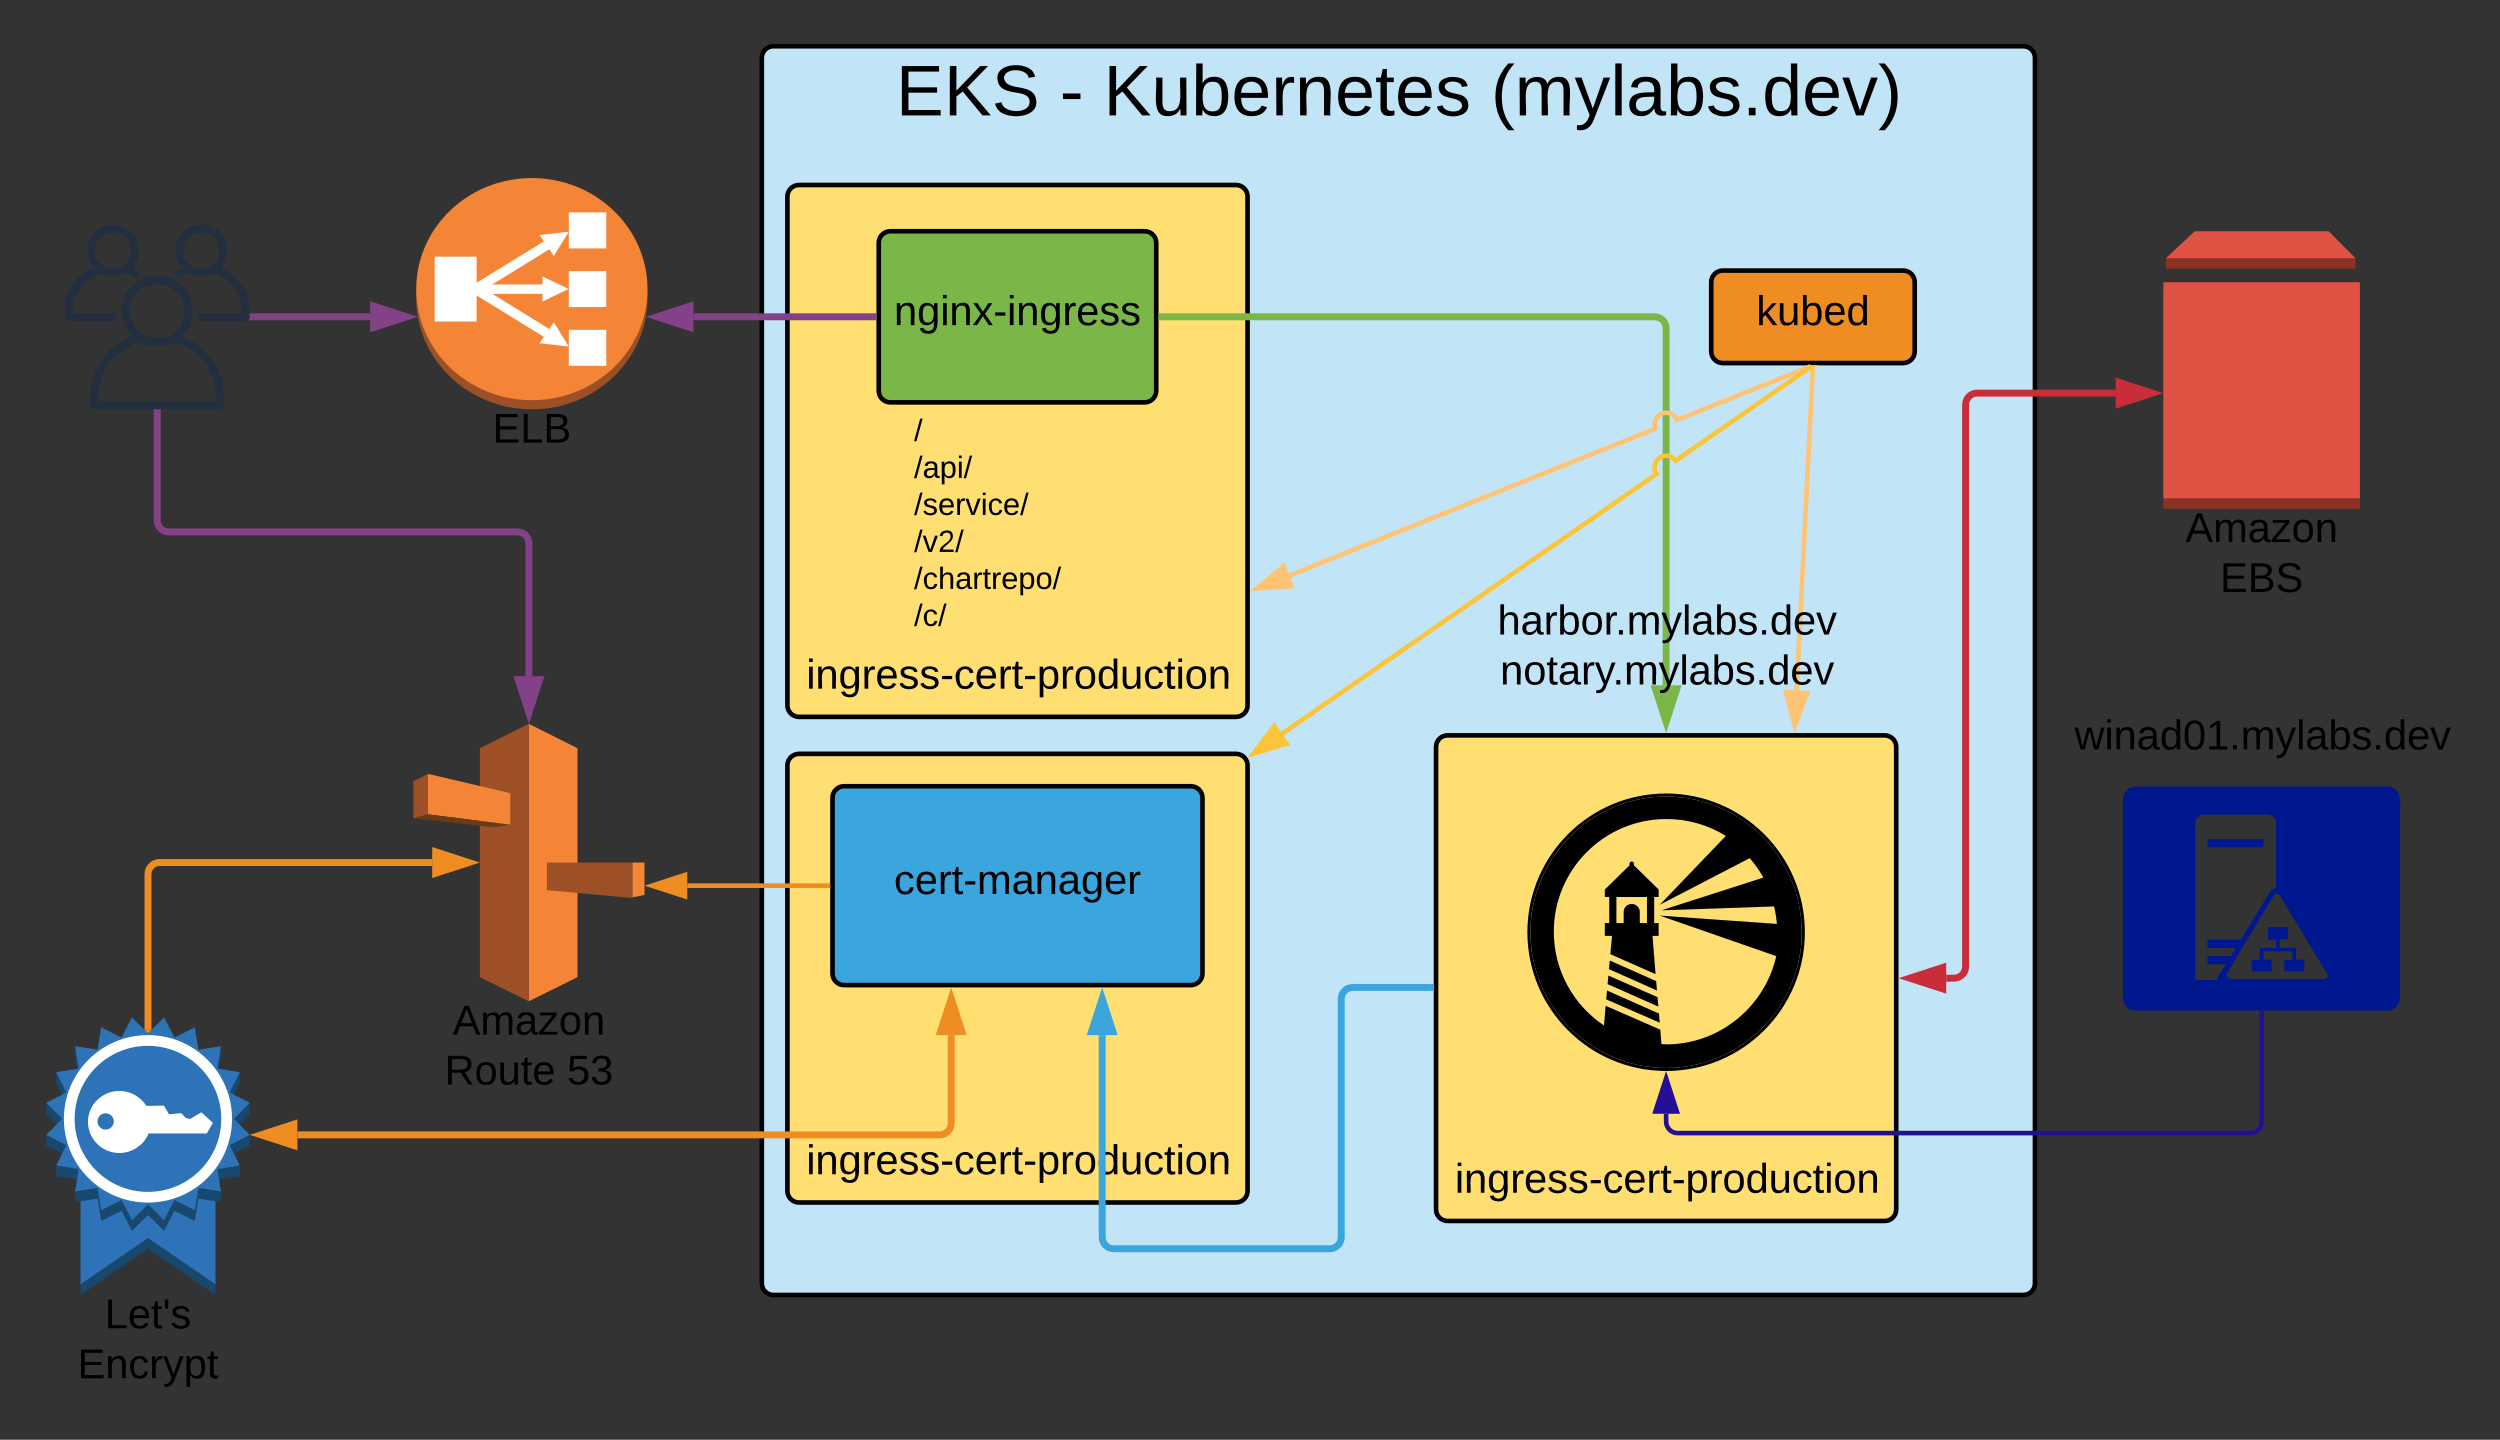 <svg xmlns="http://www.w3.org/2000/svg" xmlns:xlink="http://www.w3.org/1999/xlink" xmlns:lucid="lucid" width="1081.1" height="622.6"><rect width="100%" height="100%" fill="#333333" stroke="none"/><g transform="translate(-460 -120)" lucid:page-tab-id="3d1rrcLtfdPh"><path d="M789.44 145c0-2.76 2.24-5 5-5H1335c2.76 0 5 2.24 5 5v530c0 2.76-2.24 5-5 5H794.44c-2.76 0-5-2.24-5-5z" stroke="#000" stroke-width="2" fill="#c1e4f7"/><use xlink:href="#a" transform="matrix(1,0,0,1,794.443,145) translate(52.981 24.889)"/><use xlink:href="#b" transform="matrix(1,0,0,1,794.443,145) translate(123.846 24.889)"/><use xlink:href="#c" transform="matrix(1,0,0,1,794.443,145) translate(142.772 24.889)"/><use xlink:href="#d" transform="matrix(1,0,0,1,794.443,145) translate(310.34 24.889)"/><path d="M800.5 205c0-2.76 2.23-5 5-5h189c2.77 0 5 2.24 5 5v220c0 2.76-2.23 5-5 5h-189c-2.77 0-5-2.24-5-5z" stroke="#000" stroke-width="2" fill="#ffdf71"/><use xlink:href="#e" transform="matrix(1,0,0,1,805.494,205) translate(3.175 212.8)"/><path d="M1081 443c0-2.76 2.23-5 5-5h189c2.76 0 5 2.24 5 5v200c0 2.76-2.24 5-5 5h-189c-2.77 0-5-2.24-5-5z" stroke="#000" stroke-width="2" fill="#ffdf71"/><use xlink:href="#e" transform="matrix(1,0,0,1,1085.988,443) translate(3.175 192.8)"/><path d="M800.5 451c0-2.76 2.23-5 5-5h189c2.77 0 5 2.24 5 5v184c0 2.76-2.23 5-5 5h-189c-2.77 0-5-2.24-5-5z" stroke="#000" stroke-width="2" fill="#ffdf71"/><use xlink:href="#e" transform="matrix(1,0,0,1,805.494,451) translate(3.175 176.8)"/><path d="M1162.13 514.38c0-1.92 1.56-3.48 3.48-3.48 1.93 0 3.5 1.56 3.5 3.48v4.8h3.1V507.9H1159v11.28h3.13v-4.8z" stroke="#000" stroke-opacity="0" stroke-width=".41" fill-opacity="0"/><path d="M1228.37 519.54c-.24-2.64-.6-4.92-1.2-7.56l-48.72 1.68 44.04-14.16c0-.12-.13-.12-.13-.24-1.56-2.88-3.6-5.64-5.76-8.16l-38.87 20.16 28.2-29.4.36-.36c-7.45-4.68-16.33-7.32-25.7-7.32-26.87 0-48.7 21.84-48.7 48.72 0 16.92 8.63 31.8 21.7 40.56l.73-8.52 23.64 10.32.48 6.24c.72 0 1.44.12 2.16.12 23.17 0 42.6-16.44 47.53-38.16l-.72-.24-49.67-17.28 50.64 3.6 2.4.24 8.28.6-8.28-.6-2.4-.24zm-74.4 5.16v-5.52h1.92V507.9h-1.93v-3.24l10.68-10.44v-.72c0-.48.36-.96.96-.96s.97.48.97.96v.72l10.68 10.44v3.24h-1.92v11.28h1.92v5.52h-2.64l1.33 16.56-19.56-8.64.72-7.92h-3.13zm22.8 26.52l.36 4.08-21.96-9.72.36-3.72 21.24 9.36zm-21-12.12l.36-3.72 20.04 8.88.36 4.08-20.76-9.24zm-1.2 13.08l.36-3.84 22.44 9.96.36 3.96-23.16-10.08z" stroke="#000" stroke-opacity="0" stroke-width=".41" fill-opacity="0"/><path d="M1156.37 532.62l19.56 8.64-1.32-16.56h2.65v-5.52h-1.92V507.9h1.92v-3.24l-10.68-10.44v-.72c0-.48-.36-.96-.96-.96s-.95.48-.95.96v.72l-10.68 10.44v3.24h1.92v11.28h-1.93v5.52h3.12l-.73 7.92zm2.64-24.72h13.2v11.28h-3.1v-4.8c0-1.92-1.57-3.48-3.5-3.48-1.9 0-3.47 1.56-3.47 3.48v4.8H1159V507.9zm-3.83 37.68l21.96 9.72-.36-4.08-21.24-9.36zm-.24 2.76l-.36 3.84 23.16 10.08-.36-3.96zm1.2-12.96l-.36 3.72 20.76 9.24-.36-4.08z" stroke="#000" stroke-opacity="0" stroke-width=".41"/><path d="M1237.5 536.7c.1-.12.1-.12.1-.24 1.33-5.52 1.7-10.44 1.45-16.08l-8.28-.6-2.4-.24-50.64-3.6 49.68 17.28.73.24c-4.92 21.72-24.36 38.16-47.52 38.16-.7 0-1.43-.12-2.15-.12l-.48-6.24-23.64-10.32-.72 8.52c-13.07-8.76-21.7-23.64-21.7-40.56 0-26.88 21.83-48.72 48.7-48.72 9.37 0 18.25 2.64 25.7 7.32l-.37.36-28.2 29.4 38.88-20.16c2.17 2.52 4.2 5.28 5.77 8.16 0 .12.12.12.12.24l-44.05 14.16 48.72-1.68c.6 2.64.96 4.92 1.2 7.56l2.4.24 8.28.6c-.12-3.12-.48-5.76-1.08-8.76-1.08-5.64-2.76-10.32-5.4-15.36-1.92-3.72-3.96-6.72-6.6-10.08-3.72-4.56-7.44-8.04-12.36-11.4-.23-.12-.35-.24-.47-.36-9.36-6.24-20.64-9.96-32.64-9.96-32.3 0-58.7 26.4-58.7 58.68s26.4 58.68 58.7 58.68c27.7 0 50.87-19.32 57-45.12z" stroke="#000" stroke-opacity="0" stroke-width=".41"/><path d="M1180.5 463.14c-33.13 0-60 26.88-60 60 0 33.12 26.87 60 60 60 33.1 0 60-26.88 60-60 0-33.12-26.9-60-60-60zm-58.7 60c0-32.28 26.4-58.68 58.7-58.68 12 0 23.27 3.72 32.63 9.96.12.12.24.24.48.36 4.93 3.36 8.65 6.84 12.37 11.4 2.64 3.36 4.68 6.36 6.6 10.08 2.64 5.04 4.32 9.72 5.4 15.36.6 3 .96 5.64 1.08 8.76.24 5.64-.12 10.56-1.44 16.08 0 .12 0 .12-.1.24-6.13 25.8-29.3 45.12-57 45.12-32.3 0-58.7-26.4-58.7-58.68z" stroke="#000" stroke-opacity="0" stroke-width=".41"/><path d="M855.27 305c0-2.76 2.24-5 5-5h79.46c2.76 0 5 2.24 5 5v83.25c0 2.76-2.24 5-5 5h-79.46c-2.76 0-5-2.24-5-5z" fill="none"/><use xlink:href="#f" transform="matrix(1,0,0,1,855.274,300) translate(0 10.667)"/><use xlink:href="#g" transform="matrix(1,0,0,1,855.274,300) translate(0 26.667)"/><use xlink:href="#h" transform="matrix(1,0,0,1,855.274,300) translate(0 42.667)"/><use xlink:href="#i" transform="matrix(1,0,0,1,855.274,300) translate(0 58.667)"/><use xlink:href="#j" transform="matrix(1,0,0,1,855.274,300) translate(0 74.667)"/><use xlink:href="#k" transform="matrix(1,0,0,1,855.274,300) translate(0 90.667)"/><path d="M740 248.97c0 26.5-22.4 48.02-50 48.02s-50-21.53-50-48.03 22.4-48.03 50-48.03 50 21.52 50 48.03z" fill="#9d5025"/><path d="M740 245.03c0 26.5-22.4 48.02-50 48.02s-50-21.52-50-48.03c0-26.5 22.4-48.02 50-48.02s50 21.52 50 48.03z" fill="#f58536"/><path d="M647.96 231h18.15v28.04h-18.14V231zM705.98 211.86h16.2v15.56h-16.2v-15.56zM705.98 237.24h16.2v15.56h-16.2v-15.56zM705.98 262.64h16.2v15.56h-16.2v-15.56z" fill="#fff"/><path d="M701.5 247.06l2.7-1.24 1.78-.84-1.77-.85-2.4-1.14-7.22-3.44V243h-21.7l24.67-15.2 1.95 2.93 4.08-6.66 1.2-1.93 1.2-1.94-2.3.25-2.62.3-7.72.9 1.86 2.72L664.95 243l-3.33 2.03 4 2.43 29.58 18.22-1.86 2.73 7.72.9 2.6.3 2.32.25-1.2-1.94-1.2-1.92-4.08-6.66-1.95 2.93-24.66-15.2h21.68v3.34l6.92-3.34z" fill="#fff"/><use xlink:href="#l" transform="matrix(1,0,0,1,640,297) translate(33 14.4)"/><path d="M1478.6 231.66v4.53h-81.97v-4.54l40.98-11.07 41 11.06zM1395.52 246.2h85V340h-85v-93.8z" fill="#8c3123"/><path d="M1395.52 242.07h85v93.4h-85v-93.4zM1467.04 220h-57.95l-12.47 11.66H1478.6L1467.03 220z" fill="#e05243"/><use xlink:href="#m" transform="matrix(1,0,0,1,1395.523,340) translate(9.525 14.4)"/><use xlink:href="#n" transform="matrix(1,0,0,1,1395.523,340) translate(24.5 36)"/><path d="M840 225c0-2.76 2.24-5 5-5h110c2.76 0 5 2.24 5 5v64c0 2.76-2.24 5-5 5H845c-2.76 0-5-2.24-5-5z" stroke="#000" stroke-width="2" fill="#7ab648"/><use xlink:href="#o" transform="matrix(1,0,0,1,845,225) translate(1.6 35.6)"/><path d="M820 465c0-2.76 2.24-5 5-5h150c2.76 0 5 2.24 5 5v76c0 2.76-2.24 5-5 5H825c-2.76 0-5-2.24-5-5z" stroke="#000" stroke-width="2" fill="#3aa6dd"/><use xlink:href="#p" transform="matrix(1,0,0,1,825,465) translate(21.6 41.6)"/><path d="M709.73 542.56L688.63 553V433l21.1 10.56v99z" fill="#f58536"/><path d="M667.52 542.56l21.1 10.44V433l-21.1 10.56v99z" fill="#9d5025"/><path d="M680.66 476.66l-35.58-4.5v-17.5l35.58 8.34v13.66z" fill="#f58536"/><path d="M638.72 457.83l6.36-3.16v17.5l-6.36 1.74v-16.07z" fill="#9d5025"/><path d="M680.67 476.65l-7.38 1.1-34.58-3.84 6.38-1.74 35.57 4.5z" fill="#6b3a19"/><path d="M733.44 508.08l5.27-1.08v-14h-5.26v15.08z" fill="#f58536"/><path d="M696.5 504.92l36.93 3.42V493H696.5v11.92z" fill="#9d5025"/><use xlink:href="#m" transform="matrix(1,0,0,1,638.721,553) translate(17.025 14.4)"/><use xlink:href="#q" transform="matrix(1,0,0,1,638.721,553) translate(13.525 36)"/><use xlink:href="#r" transform="matrix(1,0,0,1,638.721,553) translate(66.475 36)"/><path d="M818 503h-60.8" stroke="#ef8d22" stroke-width="2" fill="none"/><path d="M819 504h-1.03v-2H819z" fill="#ef8d22"/><path d="M741.95 503l14.26-4.64v9.28z" stroke="#ef8d22" stroke-width="2" fill="#ef8d22"/><path d="M837.5 257h-77.62" stroke="#834187" stroke-width="3" fill="none"/><path d="M839 258.5h-1.54v-3H839z" fill="#834187"/><path d="M744.1 257l14.28-4.64v9.28z" stroke="#834187" stroke-width="3" fill="#834187"/><path d="M503.92 602.45c-1.95.12-3.47 1.64-3.6 3.58-.13 2.12 1.48 3.94 3.6 4.07h.5c2.1-.13 3.72-1.95 3.58-4.07-.14-2.1-1.96-3.72-4.08-3.58z" fill-opacity="0"/><path d="M547.34 654.12l-10.1-5.03-5.2 9.97-8.04-7.9-8.05 7.9-5.2-9.98-10.08 5.02-1.87-11.1-3.96.6V680L524 660l29.17 20V643.6l-3.96-.6-1.86 11.1z" fill="#19486f"/><path d="M494.84 626.95v48.38L524 655.35l29.17 19.98v-48.38h-58.33z" fill="#2e73b8"/><path d="M561.14 608.5l6.86-6.94v-4.65l-8.7.2 4.4-8.78v-4.64l-9.7 3.07 1.5-9.65v-4.64l-9.68 6.13-1.58-9.65-8.8 4.38-4.5-8.67-6.94 6.83-6.95-6.84-4.5 8.67-8.8-4.38-1.57 9.64-9.68-6.14v4.64l1.5 9.65-9.7-3.07v4.64l4.4 8.77-8.7-.2v4.66l6.86 6.93-6.86 2.27v4.64l8.7 4.48-4.4 4.12v4.65l9.7 1.58-1.5 5v4.64l2.37-.35 7.3-1.14 1.6 9.64 8.8-4.38 4.48 8.68 6.95-6.84 6.95 6.84 4.5-8.68 8.8 4.38 1.57-9.64 7.4 1.14 2.28.35v-4.65l-1.5-5 9.7-1.57V624l-4.4-4.12 8.7-4.47v-4.63l-6.86-2.28z" fill="#19486f"/><path d="M561.14 603.83l6.86-6.93-8.7-4.47 4.4-8.76-9.7-1.58 1.5-9.65-9.68 1.5-1.58-9.65-8.8 4.38-4.5-8.68-6.94 6.84-6.95-6.84-4.5 8.68-8.8-4.38-1.57 9.64-9.68-1.5 1.5 9.65-9.7 1.57 4.4 8.76-8.7 4.47 6.86 6.93-6.86 6.93 8.7 4.47-4.4 8.76 9.7 1.57-1.5 9.64 2.37-.34 7.3-1.14 1.6 9.64 8.8-4.38 4.48 8.68 6.95-6.84 6.95 6.84 4.5-8.68 8.8 4.38 1.57-9.64 7.4 1.14 2.28.35-1.5-9.63 9.7-1.58-4.4-8.77 8.7-4.47-6.86-6.93z" fill="#2e73b8"/><path d="M558 603.84c0 18.7-15.23 33.88-34 33.88-18.8 0-34.03-15.18-34.03-33.88 0-18.7 15.24-33.9 34.02-33.9 18.77 0 34 15.2 34 33.9z" fill="#2e73b8"/><path d="M524 640.05c-20.08 0-36.37-16.22-36.37-36.2 0-20 16.3-36.23 36.36-36.23s36.35 16.22 36.35 36.22-16.3 36.2-36.36 36.2zm0-67.8c-17.54 0-31.72 14.13-31.72 31.6 0 17.44 14.18 31.57 31.7 31.57 17.54 0 31.72-14.13 31.72-31.58-.07-17.46-14.18-31.5-31.7-31.58z" fill="#fff"/><path d="M547.1 601l-4.88 2.88-1.83-.4-2-2.12-5.3.5-2.22-3.75-6.2.1h-1.42c-.86-1.4-1.83-2.46-3.13-3.45-5.08-4.03-12.1-4-17.12.08-.48.38-.85.73-1.3 1.16-5.06 5.3-4.85 13.74.5 18.82 4.97 4.76 12.64 5.08 18 .73.74-.54 1.28-1.08 1.88-1.78.6-.64.97-1.26 1.4-2.04.32-.54.54-1 .76-1.56h25.17l2.65-4.6zm-41.44 7.48c-1.95 0-3.5-1.6-3.5-3.52 0-1.96 1.55-3.52 3.5-3.52 1.94 0 3.56 1.56 3.56 3.52 0 1.93-1.62 3.52-3.56 3.52z" fill="#fff"/><use xlink:href="#s" transform="matrix(1,0,0,1,480,680) translate(25.3 14.4)"/><use xlink:href="#t" transform="matrix(1,0,0,1,480,680) translate(13.525 36)"/><path d="M524 565.34V498c0-2.76 2.24-5 5-5h117.9" stroke="#ef8d22" stroke-width="3" fill="none"/><path d="M525.5 565.36l-1.5 1.48-1.5-1.48v-.06h3z" fill="#ef8d22"/><path d="M662.67 493l-14.27 4.64v-9.28z" stroke="#ef8d22" stroke-width="3" fill="#ef8d22"/><path d="M588.62 610.76h277.72c2.76 0 5-2.24 5-5v-38.14" stroke="#ef8d22" stroke-width="3" fill="none"/><path d="M572.85 610.76l14.27-4.64v9.27zM871.34 551.85l4.63 14.27h-9.27z" stroke="#ef8d22" stroke-width="3" fill="#ef8d22"/><path d="M510.44 258.78H489.7c-.95 0-1.7-.76-1.7-1.7v-2.54c0-9.48 6.23-17.44 15.5-19.67.4-.1.8-.04 1.2.17 2.73 1.46 5.68 1.46 8.4 0 .4-.2.8-.26 1.22-.17 2.43.6 4.43 1.47 6.5 2.85l-1.9 2.83c-1.55-1-3-1.68-4.8-2.15-3.45 1.58-7 1.58-10.43 0-7.4 2.06-12.3 8.5-12.3 16.14v.84h19.04z" stroke="#fff" stroke-opacity="0" fill="#232f3e"/><path d="M508.88 239.46c-6.17 0-11.17-5-11.17-11.14 0-6.16 5-11.15 11.18-11.15 6.16-.07 11.2 4.88 11.26 11 .04 4.27-2.1 7.9-5.86 9.9-1.72.97-3.4 1.4-5.4 1.4zm0-18.9c-4.3 0-7.83 3.45-7.85 7.76 0 2.92 1.48 5.4 4.06 6.8 2.43 1.3 5.12 1.3 7.57 0 2.6-1.4 4.1-3.95 4.06-6.9-.05-4.27-3.57-7.68-7.85-7.64zM566.32 258.78h-20.75v-3.4h19.04v-.83c0-7.67-4.9-14.1-12.25-16.17-3.45 1.6-7 1.6-10.46 0-1.82.5-3.3 1.2-4.84 2.28l-1.94-2.8c2.07-1.44 4.08-2.35 6.5-2.97.44-.1.86-.06 1.26.16 2.7 1.46 5.7 1.46 8.42 0 .4-.22.8-.27 1.2-.17 9.25 2.22 15.5 10.16 15.5 19.65v2.53c0 .94-.76 1.68-1.68 1.7z" stroke="#fff" stroke-opacity="0" fill="#232f3e"/><path d="M547.08 239.46c-6.2 0-11.23-5.05-11.23-11.25s5.06-11.2 11.28-11.2c6.2 0 11.23 5.05 11.23 11.25 0 4.23-2.14 7.82-5.85 9.84-1.75.94-3.44 1.36-5.42 1.36zm0-18.9c-4.3 0-7.8 3.45-7.83 7.76-.02 2.92 1.46 5.42 4.05 6.8 2.43 1.3 5.13 1.3 7.6 0 2.62-1.4 4.13-3.97 4.08-6.96-.1-4.26-3.62-7.68-7.9-7.6zM555.2 297h-54.46c-.92 0-1.67-.75-1.67-1.7v-3.6c-.06-13.1 8.6-24.1 21.32-27.18.46-.13.86-.06 1.27.13 4.04 2.18 8.5 2.18 12.6 0 .34-.2.75-.26 1.2-.13 12.78 3.06 21.45 14.06 21.4 27.18v3.6c0 .95-.76 1.7-1.68 1.7zm-52.72-3.38h50.97v-1.92c0-11.27-7.28-20.74-18.2-23.66-4.8 2.3-9.83 2.3-14.62 0-10.93 2.92-18.15 12.4-18.15 23.66z" stroke="#fff" stroke-opacity="0" fill="#232f3e"/><path d="M528.02 269.64c-2.7 0-5-.58-7.4-1.86-7.4-4.07-10.13-13.34-6.1-20.77 4.1-7.4 13.38-10.12 20.83-6.08 7.42 4.07 10.15 13.34 6.1 20.77-1.47 2.68-3.4 4.6-6.1 6.08-2.36 1.28-4.66 1.86-7.33 1.86zm0-26.76c-4.44-.06-8.28 2.17-10.42 6.1-3.07 5.64-.98 12.74 4.7 15.83 3.67 1.97 7.7 1.97 11.4 0 3.95-2.13 6.22-5.95 6.16-10.42-.1-6.42-5.4-11.6-11.84-11.5z" stroke="#fff" stroke-opacity="0" fill="#232f3e"/><path d="M566.78 258.78h-39.72c-.68 0-1.23-.54-1.23-1.23v-2.64c-.04-9.53 6.3-17.56 15.56-19.8.33-.1.63-.06.92.08 2.95 1.6 6.2 1.6 9.2 0 .25-.14.54-.2.88-.1 9.32 2.24 15.64 10.27 15.6 19.83v2.65c0 .7-.55 1.23-1.22 1.23zm-38.46-2.47h37.2v-1.4c0-8.2-5.32-15.1-13.3-17.25-3.5 1.7-7.16 1.7-10.66 0-7.97 2.14-13.24 9.05-13.24 17.26z" stroke="#fff" stroke-opacity="0" stroke-width=".73" fill="#fff" fill-opacity="0"/><path d="M528.94 258.78h-39.72c-.67 0-1.22-.54-1.22-1.23v-2.64c-.04-9.53 6.28-17.56 15.56-19.8.34-.1.63-.06.93.08 2.94 1.6 6.2 1.6 9.18 0 .25-.14.55-.2.88-.1 9.32 2.24 15.65 10.27 15.6 19.83v2.65c0 .7-.54 1.23-1.22 1.23zm-38.45-2.47h37.18v-1.4c0-8.2-5.3-15.1-13.28-17.25-3.5 1.7-7.17 1.7-10.67 0-7.97 2.14-13.24 9.05-13.24 17.26z" stroke="#fff" stroke-opacity="0" stroke-width=".73" fill="#fff" fill-opacity="0"/><path d="M569.5 257h50.58" stroke="#834187" stroke-width="3" fill="none"/><path d="M569.54 258.5h-2.08l.18-.07.36-.88v-2.05h1.54z" fill="#834187"/><path d="M635.85 257l-14.27 4.64v-9.28z" stroke="#834187" stroke-width="3" fill="#834187"/><path d="M962.5 257h213c2.76 0 5 2.24 5 5v154.38" stroke="#7ab648" stroke-width="3" fill="none"/><path d="M962.54 258.5H961v-3h1.54z" fill="#7ab648"/><path d="M1180.5 432.15l-4.64-14.27h9.27z" stroke="#7ab648" stroke-width="3" fill="#7ab648"/><path d="M1078.5 547H1045c-2.77 0-5 2.24-5 5v103c0 2.76-2.24 5-5 5h-93.37c-2.76 0-5-2.24-5-5v-87.38" stroke="#3aa6dd" stroke-width="3" fill="none"/><path d="M1080 548.5h-1.55v-3h1.54z" fill="#3aa6dd"/><path d="M936.63 551.85l4.64 14.27H932z" stroke="#3aa6dd" stroke-width="3" fill="#3aa6dd"/><path d="M528 298.5V345c0 2.76 2.24 5 5 5h150.72c2.76 0 5 2.24 5 5v57.43" stroke="#834187" stroke-width="3" fill="none"/><path d="M529.5 298.54h-3V297h3z" fill="#834187"/><path d="M688.72 428.2l-4.63-14.27h9.26z" stroke="#834187" stroke-width="3" fill="#834187"/><path d="M1301.62 543h3.38c2.76 0 5-2.24 5-5V295c0-2.76 2.24-5 5-5h59.9" stroke="#c92d39" stroke-width="3" fill="none"/><path d="M1285.85 543l14.27-4.64v9.28zM1390.67 290l-14.27 4.64v-9.28z" stroke="#c92d39" stroke-width="3" fill="#c92d39"/><path d="M1200 242c0-2.76 2.24-5 5-5h78c2.76 0 5 2.24 5 5v30c0 2.76-2.24 5-5 5h-78c-2.76 0-5-2.24-5-5z" stroke="#000" stroke-width="2" fill="#ef8d22"/><use xlink:href="#u" transform="matrix(1,0,0,1,1205,242) translate(14.5 18.6)"/><path d="M1243.95 279l-7.02 139.52" stroke="#ffc374" stroke-width="2" fill="none"/><path d="M1244.95 279.07l-2-.1.05-.97h2z" fill="#ffc374"/><path d="M1236.16 433.77l-3.9-14.48 9.25.45z" stroke="#ffc374" stroke-width="2" fill="#ffc374"/><path d="M1243.07 278.37l-57.94 23.25c-1.02-2.56-3.94-3.8-6.5-2.77-2.56 1.03-3.8 3.94-2.78 6.5l-158.17 63.48" stroke="#ffc374" stroke-width="2" fill="none"/><path d="M1243.42 279.3l-.53-1.3h3.78z" fill="#ffc374"/><path d="M1003.5 374.52l11.52-9.62 3.45 8.6z" stroke="#ffc374" stroke-width="2" fill="#ffc374"/><path d="M1243.18 278.57l-58.58 40.65c-1.57-2.27-4.7-2.84-6.96-1.26-2.27 1.57-2.83 4.7-1.25 6.96l-161.9 112.33" stroke="#fcc438" stroke-width="2" fill="none"/><path d="M1243.73 279.4l-.98-1.4h3z" fill="#fcc438"/><path d="M1001.96 445.95l9.08-11.94 5.3 7.63z" stroke="#fcc438" stroke-width="2" fill="#fcc438"/><path d="M1496.34 461.8c-.96-.98-2.16-1.66-3.12-1.66H1383.18c-2.88 0-5.16 2.8-5.16 6V551c0 3.48 2.28 6 5.16 6h109.68c2.88 0 5.04-2.8 5.04-6v-82.82c.12 2.23.48-4.46-1.56-6.4zm-76.8 79.6c-.36.68-.6 1.65-.6 2.33h-9.6v-67.9c0-1.84 1.68-3.5 3.6-3.5h27.84c1.92 0 3.48 1.66 3.48 3.5V504c-1.32 0-2.16.98-2.76 1.95l-12.48 20.44h-14.4v3.57h12.12l-1.92 3.5h-10.2v3.57h8.04l-3.12 4.36zm44.88 1.94h-39.72c-1.56 0-2.16-1.26-1.56-2.62l19.8-32.93c.96-1.65 2.28-1.65 3.24 0l19.92 32.92c.96 1.65.24 2.62-1.68 2.62z" stroke="#000" stroke-opacity="0" fill="#00188f"/><path d="M1414.5 482.9h24.36v3.5h-24.24v-3.5h-.12zM1445.82 529.87v-3.58h3.6v-5.43h-8.64v5.42h3.48v3.57h-7.08V535h-3.48v5.04h8.64V535h-3.48v-3.58h12.48v3.6h-3.48v5.02h8.64V535h-3.6v-5.13h-7.08z" stroke="#000" stroke-opacity="0" fill="#00188f"/><path d="M1360 425c0-2.76 2.24-5 5-5h146.05c2.76 0 5 2.24 5 5v30.14c0 2.76-2.24 5-5 5H1365c-2.76 0-5-2.24-5-5z" fill="none"/><g><use xlink:href="#v" transform="matrix(1,0,0,1,1360,420) translate(-2.9 24.1)"/></g><path d="M1438.02 558v47c0 2.76-2.24 5-5 5H1185.5c-2.77 0-5-2.24-5-5v-3.35" stroke="#241096" stroke-width="2" fill="none"/><path d="M1439.02 557V558h-2V557z" fill="#241096"/><path d="M1180.5 586.38l4.63 14.27h-9.27z" stroke="#241096" stroke-width="2" fill="#241096"/><path d="M1102.47 385c0-2.76 2.24-5 5-5h146.05c2.76 0 5 2.24 5 5v21.18c0 2.76-2.24 5-5 5h-146.05c-2.76 0-5-2.24-5-5z" fill="none"/><g><use xlink:href="#w" transform="matrix(1,0,0,1,1102.471,380) translate(5.1 14.4)"/><use xlink:href="#x" transform="matrix(1,0,0,1,1102.471,380) translate(6.25 36)"/></g><defs><path d="M30 0v-248h187v28H63v79h144v27H63v87h162V0H30" id="y"/><path d="M194 0L95-120 63-95V0H30v-248h33v124l119-124h40L117-140 236 0h-42" id="z"/><path d="M185-189c-5-48-123-54-124 2 14 75 158 14 163 119 3 78-121 87-175 55-17-10-28-26-33-46l33-7c5 56 141 63 141-1 0-78-155-14-162-118-5-82 145-84 179-34 5 7 8 16 11 25" id="A"/><g id="a"><use transform="matrix(0.086,0,0,0.086,0,0)" xlink:href="#y"/><use transform="matrix(0.086,0,0,0.086,20.741,0)" xlink:href="#z"/><use transform="matrix(0.086,0,0,0.086,41.481,0)" xlink:href="#A"/></g><path d="M16-82v-28h88v28H16" id="B"/><use transform="matrix(0.086,0,0,0.086,0,0)" xlink:href="#B" id="b"/><path d="M84 4C-5 8 30-112 23-190h32v120c0 31 7 50 39 49 72-2 45-101 50-169h31l1 190h-30c-1-10 1-25-2-33-11 22-28 36-60 37" id="C"/><path d="M115-194c53 0 69 39 70 98 0 66-23 100-70 100C84 3 66-7 56-30L54 0H23l1-261h32v101c10-23 28-34 59-34zm-8 174c40 0 45-34 45-75 0-40-5-75-45-74-42 0-51 32-51 76 0 43 10 73 51 73" id="D"/><path d="M100-194c63 0 86 42 84 106H49c0 40 14 67 53 68 26 1 43-12 49-29l28 8c-11 28-37 45-77 45C44 4 14-33 15-96c1-61 26-98 85-98zm52 81c6-60-76-77-97-28-3 7-6 17-6 28h103" id="E"/><path d="M114-163C36-179 61-72 57 0H25l-1-190h30c1 12-1 29 2 39 6-27 23-49 58-41v29" id="F"/><path d="M117-194c89-4 53 116 60 194h-32v-121c0-31-8-49-39-48C34-167 62-67 57 0H25l-1-190h30c1 10-1 24 2 32 11-22 29-35 61-36" id="G"/><path d="M59-47c-2 24 18 29 38 22v24C64 9 27 4 27-40v-127H5v-23h24l9-43h21v43h35v23H59v120" id="H"/><path d="M135-143c-3-34-86-38-87 0 15 53 115 12 119 90S17 21 10-45l28-5c4 36 97 45 98 0-10-56-113-15-118-90-4-57 82-63 122-42 12 7 21 19 24 35" id="I"/><g id="c"><use transform="matrix(0.086,0,0,0.086,0,0)" xlink:href="#z"/><use transform="matrix(0.086,0,0,0.086,20.741,0)" xlink:href="#C"/><use transform="matrix(0.086,0,0,0.086,38.025,0)" xlink:href="#D"/><use transform="matrix(0.086,0,0,0.086,55.309,0)" xlink:href="#E"/><use transform="matrix(0.086,0,0,0.086,72.593,0)" xlink:href="#F"/><use transform="matrix(0.086,0,0,0.086,82.877,0)" xlink:href="#G"/><use transform="matrix(0.086,0,0,0.086,100.16,0)" xlink:href="#E"/><use transform="matrix(0.086,0,0,0.086,117.444,0)" xlink:href="#H"/><use transform="matrix(0.086,0,0,0.086,126.086,0)" xlink:href="#E"/><use transform="matrix(0.086,0,0,0.086,143.37,0)" xlink:href="#I"/></g><path d="M87 75C49 33 22-17 22-94c0-76 28-126 65-167h31c-38 41-64 92-64 168S80 34 118 75H87" id="J"/><path d="M210-169c-67 3-38 105-44 169h-31v-121c0-29-5-50-35-48C34-165 62-65 56 0H25l-1-190h30c1 10-1 24 2 32 10-44 99-50 107 0 11-21 27-35 58-36 85-2 47 119 55 194h-31v-121c0-29-5-49-35-48" id="K"/><path d="M179-190L93 31C79 59 56 82 12 73V49c39 6 53-20 64-50L1-190h34L92-34l54-156h33" id="L"/><path d="M24 0v-261h32V0H24" id="M"/><path d="M141-36C126-15 110 5 73 4 37 3 15-17 15-53c-1-64 63-63 125-63 3-35-9-54-41-54-24 1-41 7-42 31l-33-3c5-37 33-52 76-52 45 0 72 20 72 64v82c-1 20 7 32 28 27v20c-31 9-61-2-59-35zM48-53c0 20 12 33 32 33 41-3 63-29 60-74-43 2-92-5-92 41" id="N"/><path d="M33 0v-38h34V0H33" id="O"/><path d="M85-194c31 0 48 13 60 33l-1-100h32l1 261h-30c-2-10 0-23-3-31C134-8 116 4 85 4 32 4 16-35 15-94c0-66 23-100 70-100zm9 24c-40 0-46 34-46 75 0 40 6 74 45 74 42 0 51-32 51-76 0-42-9-74-50-73" id="P"/><path d="M108 0H70L1-190h34L89-25l56-165h34" id="Q"/><path d="M33-261c38 41 65 92 65 168S71 34 33 75H2C39 34 66-17 66-93S39-220 2-261h31" id="R"/><g id="d"><use transform="matrix(0.086,0,0,0.086,0,0)" xlink:href="#J"/><use transform="matrix(0.086,0,0,0.086,10.284,0)" xlink:href="#K"/><use transform="matrix(0.086,0,0,0.086,36.123,0)" xlink:href="#L"/><use transform="matrix(0.086,0,0,0.086,51.679,0)" xlink:href="#M"/><use transform="matrix(0.086,0,0,0.086,58.506,0)" xlink:href="#N"/><use transform="matrix(0.086,0,0,0.086,75.79,0)" xlink:href="#D"/><use transform="matrix(0.086,0,0,0.086,93.074,0)" xlink:href="#I"/><use transform="matrix(0.086,0,0,0.086,108.63,0)" xlink:href="#O"/><use transform="matrix(0.086,0,0,0.086,117.272,0)" xlink:href="#P"/><use transform="matrix(0.086,0,0,0.086,134.556,0)" xlink:href="#E"/><use transform="matrix(0.086,0,0,0.086,151.84,0)" xlink:href="#Q"/><use transform="matrix(0.086,0,0,0.086,167.395,0)" xlink:href="#R"/></g><path d="M24-231v-30h32v30H24zM24 0v-190h32V0H24" id="S"/><path d="M177-190C167-65 218 103 67 71c-23-6-38-20-44-43l32-5c15 47 100 32 89-28v-30C133-14 115 1 83 1 29 1 15-40 15-95c0-56 16-97 71-98 29-1 48 16 59 35 1-10 0-23 2-32h30zM94-22c36 0 50-32 50-73 0-42-14-75-50-75-39 0-46 34-46 75s6 73 46 73" id="T"/><path d="M96-169c-40 0-48 33-48 73s9 75 48 75c24 0 41-14 43-38l32 2c-6 37-31 61-74 61-59 0-76-41-82-99-10-93 101-131 147-64 4 7 5 14 7 22l-32 3c-4-21-16-35-41-35" id="U"/><path d="M115-194c55 1 70 41 70 98S169 2 115 4C84 4 66-9 55-30l1 105H24l-1-265h31l2 30c10-21 28-34 59-34zm-8 174c40 0 45-34 45-75s-6-73-45-74c-42 0-51 32-51 76 0 43 10 73 51 73" id="V"/><path d="M100-194c62-1 85 37 85 99 1 63-27 99-86 99S16-35 15-95c0-66 28-99 85-99zM99-20c44 1 53-31 53-75 0-43-8-75-51-75s-53 32-53 75 10 74 51 75" id="W"/><g id="e"><use transform="matrix(0.05,0,0,0.05,0,0)" xlink:href="#S"/><use transform="matrix(0.05,0,0,0.05,3.95,0)" xlink:href="#G"/><use transform="matrix(0.05,0,0,0.05,13.95,0)" xlink:href="#T"/><use transform="matrix(0.05,0,0,0.05,23.95,0)" xlink:href="#F"/><use transform="matrix(0.05,0,0,0.05,29.9,0)" xlink:href="#E"/><use transform="matrix(0.05,0,0,0.05,39.9,0)" xlink:href="#I"/><use transform="matrix(0.05,0,0,0.05,48.9,0)" xlink:href="#I"/><use transform="matrix(0.05,0,0,0.05,57.9,0)" xlink:href="#B"/><use transform="matrix(0.05,0,0,0.05,63.85,0)" xlink:href="#U"/><use transform="matrix(0.05,0,0,0.05,72.85,0)" xlink:href="#E"/><use transform="matrix(0.05,0,0,0.05,82.85,0)" xlink:href="#F"/><use transform="matrix(0.05,0,0,0.05,88.8,0)" xlink:href="#H"/><use transform="matrix(0.05,0,0,0.05,93.8,0)" xlink:href="#B"/><use transform="matrix(0.05,0,0,0.05,99.75,0)" xlink:href="#V"/><use transform="matrix(0.05,0,0,0.05,109.75,0)" xlink:href="#F"/><use transform="matrix(0.05,0,0,0.05,115.7,0)" xlink:href="#W"/><use transform="matrix(0.05,0,0,0.05,125.7,0)" xlink:href="#P"/><use transform="matrix(0.05,0,0,0.05,135.7,0)" xlink:href="#C"/><use transform="matrix(0.05,0,0,0.05,145.7,0)" xlink:href="#U"/><use transform="matrix(0.05,0,0,0.05,154.7,0)" xlink:href="#H"/><use transform="matrix(0.05,0,0,0.05,159.7,0)" xlink:href="#S"/><use transform="matrix(0.05,0,0,0.05,163.65,0)" xlink:href="#W"/><use transform="matrix(0.05,0,0,0.05,173.65,0)" xlink:href="#G"/></g><path d="M0 4l72-265h28L28 4H0" id="X"/><use transform="matrix(0.037,0,0,0.037,0,0)" xlink:href="#X" id="f"/><g id="g"><use transform="matrix(0.037,0,0,0.037,0,0)" xlink:href="#X"/><use transform="matrix(0.037,0,0,0.037,3.704,0)" xlink:href="#N"/><use transform="matrix(0.037,0,0,0.037,11.111,0)" xlink:href="#V"/><use transform="matrix(0.037,0,0,0.037,18.519,0)" xlink:href="#S"/><use transform="matrix(0.037,0,0,0.037,21.444,0)" xlink:href="#X"/></g><g id="h"><use transform="matrix(0.037,0,0,0.037,0,0)" xlink:href="#X"/><use transform="matrix(0.037,0,0,0.037,3.704,0)" xlink:href="#I"/><use transform="matrix(0.037,0,0,0.037,10.37,0)" xlink:href="#E"/><use transform="matrix(0.037,0,0,0.037,17.778,0)" xlink:href="#F"/><use transform="matrix(0.037,0,0,0.037,22.185,0)" xlink:href="#Q"/><use transform="matrix(0.037,0,0,0.037,28.852,0)" xlink:href="#S"/><use transform="matrix(0.037,0,0,0.037,31.778,0)" xlink:href="#U"/><use transform="matrix(0.037,0,0,0.037,38.444,0)" xlink:href="#E"/><use transform="matrix(0.037,0,0,0.037,45.852,0)" xlink:href="#X"/></g><path d="M101-251c82-7 93 87 43 132L82-64C71-53 59-42 53-27h129V0H18c2-99 128-94 128-182 0-28-16-43-45-43s-46 15-49 41l-32-3c6-41 34-60 81-64" id="Y"/><g id="i"><use transform="matrix(0.037,0,0,0.037,0,0)" xlink:href="#X"/><use transform="matrix(0.037,0,0,0.037,3.704,0)" xlink:href="#Q"/><use transform="matrix(0.037,0,0,0.037,10.37,0)" xlink:href="#Y"/><use transform="matrix(0.037,0,0,0.037,17.778,0)" xlink:href="#X"/></g><path d="M106-169C34-169 62-67 57 0H25v-261h32l-1 103c12-21 28-36 61-36 89 0 53 116 60 194h-32v-121c2-32-8-49-39-48" id="Z"/><g id="j"><use transform="matrix(0.037,0,0,0.037,0,0)" xlink:href="#X"/><use transform="matrix(0.037,0,0,0.037,3.704,0)" xlink:href="#U"/><use transform="matrix(0.037,0,0,0.037,10.37,0)" xlink:href="#Z"/><use transform="matrix(0.037,0,0,0.037,17.778,0)" xlink:href="#N"/><use transform="matrix(0.037,0,0,0.037,25.185,0)" xlink:href="#F"/><use transform="matrix(0.037,0,0,0.037,29.593,0)" xlink:href="#H"/><use transform="matrix(0.037,0,0,0.037,33.296,0)" xlink:href="#F"/><use transform="matrix(0.037,0,0,0.037,37.704,0)" xlink:href="#E"/><use transform="matrix(0.037,0,0,0.037,45.111,0)" xlink:href="#V"/><use transform="matrix(0.037,0,0,0.037,52.519,0)" xlink:href="#W"/><use transform="matrix(0.037,0,0,0.037,59.926,0)" xlink:href="#X"/></g><g id="k"><use transform="matrix(0.037,0,0,0.037,0,0)" xlink:href="#X"/><use transform="matrix(0.037,0,0,0.037,3.704,0)" xlink:href="#U"/><use transform="matrix(0.037,0,0,0.037,10.37,0)" xlink:href="#X"/></g><path d="M30 0v-248h33v221h125V0H30" id="aa"/><path d="M160-131c35 5 61 23 61 61C221 17 115-2 30 0v-248c76 3 177-17 177 60 0 33-19 50-47 57zm-97-11c50-1 110 9 110-42 0-47-63-36-110-37v79zm0 115c55-2 124 14 124-45 0-56-70-42-124-44v89" id="ab"/><g id="l"><use transform="matrix(0.05,0,0,0.05,0,0)" xlink:href="#y"/><use transform="matrix(0.05,0,0,0.05,12,0)" xlink:href="#aa"/><use transform="matrix(0.05,0,0,0.05,22,0)" xlink:href="#ab"/></g><path d="M205 0l-28-72H64L36 0H1l101-248h38L239 0h-34zm-38-99l-47-123c-12 45-31 82-46 123h93" id="ac"/><path d="M9 0v-24l116-142H16v-24h144v24L44-24h123V0H9" id="ad"/><g id="m"><use transform="matrix(0.05,0,0,0.05,0,0)" xlink:href="#ac"/><use transform="matrix(0.05,0,0,0.05,12,0)" xlink:href="#K"/><use transform="matrix(0.05,0,0,0.05,26.95,0)" xlink:href="#N"/><use transform="matrix(0.05,0,0,0.05,36.95,0)" xlink:href="#ad"/><use transform="matrix(0.05,0,0,0.05,45.95,0)" xlink:href="#W"/><use transform="matrix(0.05,0,0,0.05,55.95,0)" xlink:href="#G"/></g><g id="n"><use transform="matrix(0.05,0,0,0.05,0,0)" xlink:href="#y"/><use transform="matrix(0.05,0,0,0.05,12,0)" xlink:href="#ab"/><use transform="matrix(0.05,0,0,0.05,24,0)" xlink:href="#A"/></g><path d="M141 0L90-78 38 0H4l68-98-65-92h35l48 74 47-74h35l-64 92 68 98h-35" id="ae"/><g id="o"><use transform="matrix(0.05,0,0,0.05,0,0)" xlink:href="#G"/><use transform="matrix(0.05,0,0,0.05,10,0)" xlink:href="#T"/><use transform="matrix(0.05,0,0,0.05,20,0)" xlink:href="#S"/><use transform="matrix(0.05,0,0,0.05,23.95,0)" xlink:href="#G"/><use transform="matrix(0.05,0,0,0.05,33.95,0)" xlink:href="#ae"/><use transform="matrix(0.05,0,0,0.05,42.95,0)" xlink:href="#B"/><use transform="matrix(0.05,0,0,0.05,48.9,0)" xlink:href="#S"/><use transform="matrix(0.05,0,0,0.05,52.85,0)" xlink:href="#G"/><use transform="matrix(0.05,0,0,0.05,62.85,0)" xlink:href="#T"/><use transform="matrix(0.05,0,0,0.05,72.85,0)" xlink:href="#F"/><use transform="matrix(0.05,0,0,0.05,78.8,0)" xlink:href="#E"/><use transform="matrix(0.05,0,0,0.05,88.8,0)" xlink:href="#I"/><use transform="matrix(0.05,0,0,0.05,97.8,0)" xlink:href="#I"/></g><g id="p"><use transform="matrix(0.05,0,0,0.05,0,0)" xlink:href="#U"/><use transform="matrix(0.05,0,0,0.05,9,0)" xlink:href="#E"/><use transform="matrix(0.05,0,0,0.05,19,0)" xlink:href="#F"/><use transform="matrix(0.05,0,0,0.05,24.95,0)" xlink:href="#H"/><use transform="matrix(0.05,0,0,0.05,29.95,0)" xlink:href="#B"/><use transform="matrix(0.05,0,0,0.05,35.9,0)" xlink:href="#K"/><use transform="matrix(0.05,0,0,0.05,50.85,0)" xlink:href="#N"/><use transform="matrix(0.05,0,0,0.05,60.85,0)" xlink:href="#G"/><use transform="matrix(0.05,0,0,0.05,70.85,0)" xlink:href="#N"/><use transform="matrix(0.05,0,0,0.05,80.85,0)" xlink:href="#T"/><use transform="matrix(0.05,0,0,0.05,90.85,0)" xlink:href="#E"/><use transform="matrix(0.05,0,0,0.05,100.85,0)" xlink:href="#F"/></g><path d="M233-177c-1 41-23 64-60 70L243 0h-38l-65-103H63V0H30v-248c88 3 205-21 203 71zM63-129c60-2 137 13 137-47 0-61-80-42-137-45v92" id="af"/><g id="q"><use transform="matrix(0.05,0,0,0.05,0,0)" xlink:href="#af"/><use transform="matrix(0.05,0,0,0.05,12.95,0)" xlink:href="#W"/><use transform="matrix(0.05,0,0,0.05,22.95,0)" xlink:href="#C"/><use transform="matrix(0.05,0,0,0.05,32.95,0)" xlink:href="#H"/><use transform="matrix(0.05,0,0,0.05,37.95,0)" xlink:href="#E"/></g><path d="M54-142c48-35 137-8 131 61C196 18 31 33 14-55l32-4c7 23 22 37 52 37 35-1 51-22 54-58 4-55-73-65-99-34H22l8-134h141v27H59" id="ag"/><path d="M126-127c33 6 58 20 58 59 0 88-139 92-164 29-3-8-5-16-6-25l32-3c6 27 21 44 54 44 32 0 52-15 52-46 0-38-36-46-79-43v-28c39 1 72-4 72-42 0-27-17-43-46-43-28 0-47 15-49 41l-32-3c6-42 35-63 81-64 48-1 79 21 79 65 0 36-21 52-52 59" id="ah"/><g id="r"><use transform="matrix(0.05,0,0,0.05,0,0)" xlink:href="#ag"/><use transform="matrix(0.05,0,0,0.05,10,0)" xlink:href="#ah"/></g><path d="M47-170H22l-4-78h33" id="ai"/><g id="s"><use transform="matrix(0.05,0,0,0.05,0,0)" xlink:href="#aa"/><use transform="matrix(0.05,0,0,0.05,10,0)" xlink:href="#E"/><use transform="matrix(0.05,0,0,0.05,20,0)" xlink:href="#H"/><use transform="matrix(0.05,0,0,0.05,25,0)" xlink:href="#ai"/><use transform="matrix(0.05,0,0,0.05,28.4,0)" xlink:href="#I"/></g><g id="t"><use transform="matrix(0.05,0,0,0.05,0,0)" xlink:href="#y"/><use transform="matrix(0.05,0,0,0.05,12,0)" xlink:href="#G"/><use transform="matrix(0.05,0,0,0.05,22,0)" xlink:href="#U"/><use transform="matrix(0.05,0,0,0.05,31,0)" xlink:href="#F"/><use transform="matrix(0.05,0,0,0.05,36.95,0)" xlink:href="#L"/><use transform="matrix(0.05,0,0,0.05,45.95,0)" xlink:href="#V"/><use transform="matrix(0.05,0,0,0.05,55.95,0)" xlink:href="#H"/></g><path d="M143 0L79-87 56-68V0H24v-261h32v163l83-92h37l-77 82L181 0h-38" id="aj"/><g id="u"><use transform="matrix(0.05,0,0,0.05,0,0)" xlink:href="#aj"/><use transform="matrix(0.05,0,0,0.05,9,0)" xlink:href="#C"/><use transform="matrix(0.05,0,0,0.05,19,0)" xlink:href="#D"/><use transform="matrix(0.05,0,0,0.05,29,0)" xlink:href="#E"/><use transform="matrix(0.05,0,0,0.05,39,0)" xlink:href="#P"/></g><path d="M206 0h-36l-40-164L89 0H53L-1-190h32L70-26l43-164h34l41 164 42-164h31" id="ak"/><path d="M101-251c68 0 85 55 85 127S166 4 100 4C33 4 14-52 14-124c0-73 17-127 87-127zm-1 229c47 0 54-49 54-102s-4-102-53-102c-51 0-55 48-55 102 0 53 5 102 54 102" id="al"/><path d="M27 0v-27h64v-190l-56 39v-29l58-41h29v221h61V0H27" id="am"/><g id="v"><use transform="matrix(0.05,0,0,0.05,0,0)" xlink:href="#ak"/><use transform="matrix(0.05,0,0,0.05,12.95,0)" xlink:href="#S"/><use transform="matrix(0.05,0,0,0.05,16.9,0)" xlink:href="#G"/><use transform="matrix(0.05,0,0,0.05,26.9,0)" xlink:href="#N"/><use transform="matrix(0.05,0,0,0.05,36.9,0)" xlink:href="#P"/><use transform="matrix(0.05,0,0,0.05,46.9,0)" xlink:href="#al"/><use transform="matrix(0.05,0,0,0.05,56.9,0)" xlink:href="#am"/><use transform="matrix(0.05,0,0,0.05,66.9,0)" xlink:href="#O"/><use transform="matrix(0.05,0,0,0.05,71.9,0)" xlink:href="#K"/><use transform="matrix(0.05,0,0,0.05,86.85,0)" xlink:href="#L"/><use transform="matrix(0.05,0,0,0.05,95.85,0)" xlink:href="#M"/><use transform="matrix(0.05,0,0,0.05,99.8,0)" xlink:href="#N"/><use transform="matrix(0.05,0,0,0.05,109.8,0)" xlink:href="#D"/><use transform="matrix(0.05,0,0,0.05,119.8,0)" xlink:href="#I"/><use transform="matrix(0.05,0,0,0.05,128.8,0)" xlink:href="#O"/><use transform="matrix(0.05,0,0,0.05,133.8,0)" xlink:href="#P"/><use transform="matrix(0.05,0,0,0.05,143.8,0)" xlink:href="#E"/><use transform="matrix(0.05,0,0,0.05,153.8,0)" xlink:href="#Q"/></g><g id="w"><use transform="matrix(0.05,0,0,0.05,0,0)" xlink:href="#Z"/><use transform="matrix(0.05,0,0,0.05,10,0)" xlink:href="#N"/><use transform="matrix(0.05,0,0,0.05,20,0)" xlink:href="#F"/><use transform="matrix(0.05,0,0,0.05,25.95,0)" xlink:href="#D"/><use transform="matrix(0.05,0,0,0.05,35.95,0)" xlink:href="#W"/><use transform="matrix(0.05,0,0,0.05,45.95,0)" xlink:href="#F"/><use transform="matrix(0.05,0,0,0.05,50.9,0)" xlink:href="#O"/><use transform="matrix(0.05,0,0,0.05,55.9,0)" xlink:href="#K"/><use transform="matrix(0.05,0,0,0.05,70.85,0)" xlink:href="#L"/><use transform="matrix(0.05,0,0,0.05,79.85,0)" xlink:href="#M"/><use transform="matrix(0.05,0,0,0.05,83.8,0)" xlink:href="#N"/><use transform="matrix(0.05,0,0,0.05,93.8,0)" xlink:href="#D"/><use transform="matrix(0.05,0,0,0.05,103.8,0)" xlink:href="#I"/><use transform="matrix(0.05,0,0,0.05,112.8,0)" xlink:href="#O"/><use transform="matrix(0.05,0,0,0.05,117.8,0)" xlink:href="#P"/><use transform="matrix(0.05,0,0,0.05,127.8,0)" xlink:href="#E"/><use transform="matrix(0.05,0,0,0.05,137.8,0)" xlink:href="#Q"/></g><g id="x"><use transform="matrix(0.05,0,0,0.05,0,0)" xlink:href="#G"/><use transform="matrix(0.05,0,0,0.05,10,0)" xlink:href="#W"/><use transform="matrix(0.05,0,0,0.05,20,0)" xlink:href="#H"/><use transform="matrix(0.05,0,0,0.05,25,0)" xlink:href="#N"/><use transform="matrix(0.05,0,0,0.05,35,0)" xlink:href="#F"/><use transform="matrix(0.05,0,0,0.05,40.95,0)" xlink:href="#L"/><use transform="matrix(0.05,0,0,0.05,48.6,0)" xlink:href="#O"/><use transform="matrix(0.05,0,0,0.05,53.6,0)" xlink:href="#K"/><use transform="matrix(0.05,0,0,0.05,68.55,0)" xlink:href="#L"/><use transform="matrix(0.05,0,0,0.05,77.55,0)" xlink:href="#M"/><use transform="matrix(0.05,0,0,0.05,81.5,0)" xlink:href="#N"/><use transform="matrix(0.05,0,0,0.05,91.5,0)" xlink:href="#D"/><use transform="matrix(0.05,0,0,0.05,101.5,0)" xlink:href="#I"/><use transform="matrix(0.05,0,0,0.05,110.5,0)" xlink:href="#O"/><use transform="matrix(0.05,0,0,0.05,115.5,0)" xlink:href="#P"/><use transform="matrix(0.05,0,0,0.05,125.5,0)" xlink:href="#E"/><use transform="matrix(0.05,0,0,0.05,135.5,0)" xlink:href="#Q"/></g></defs></g></svg>
